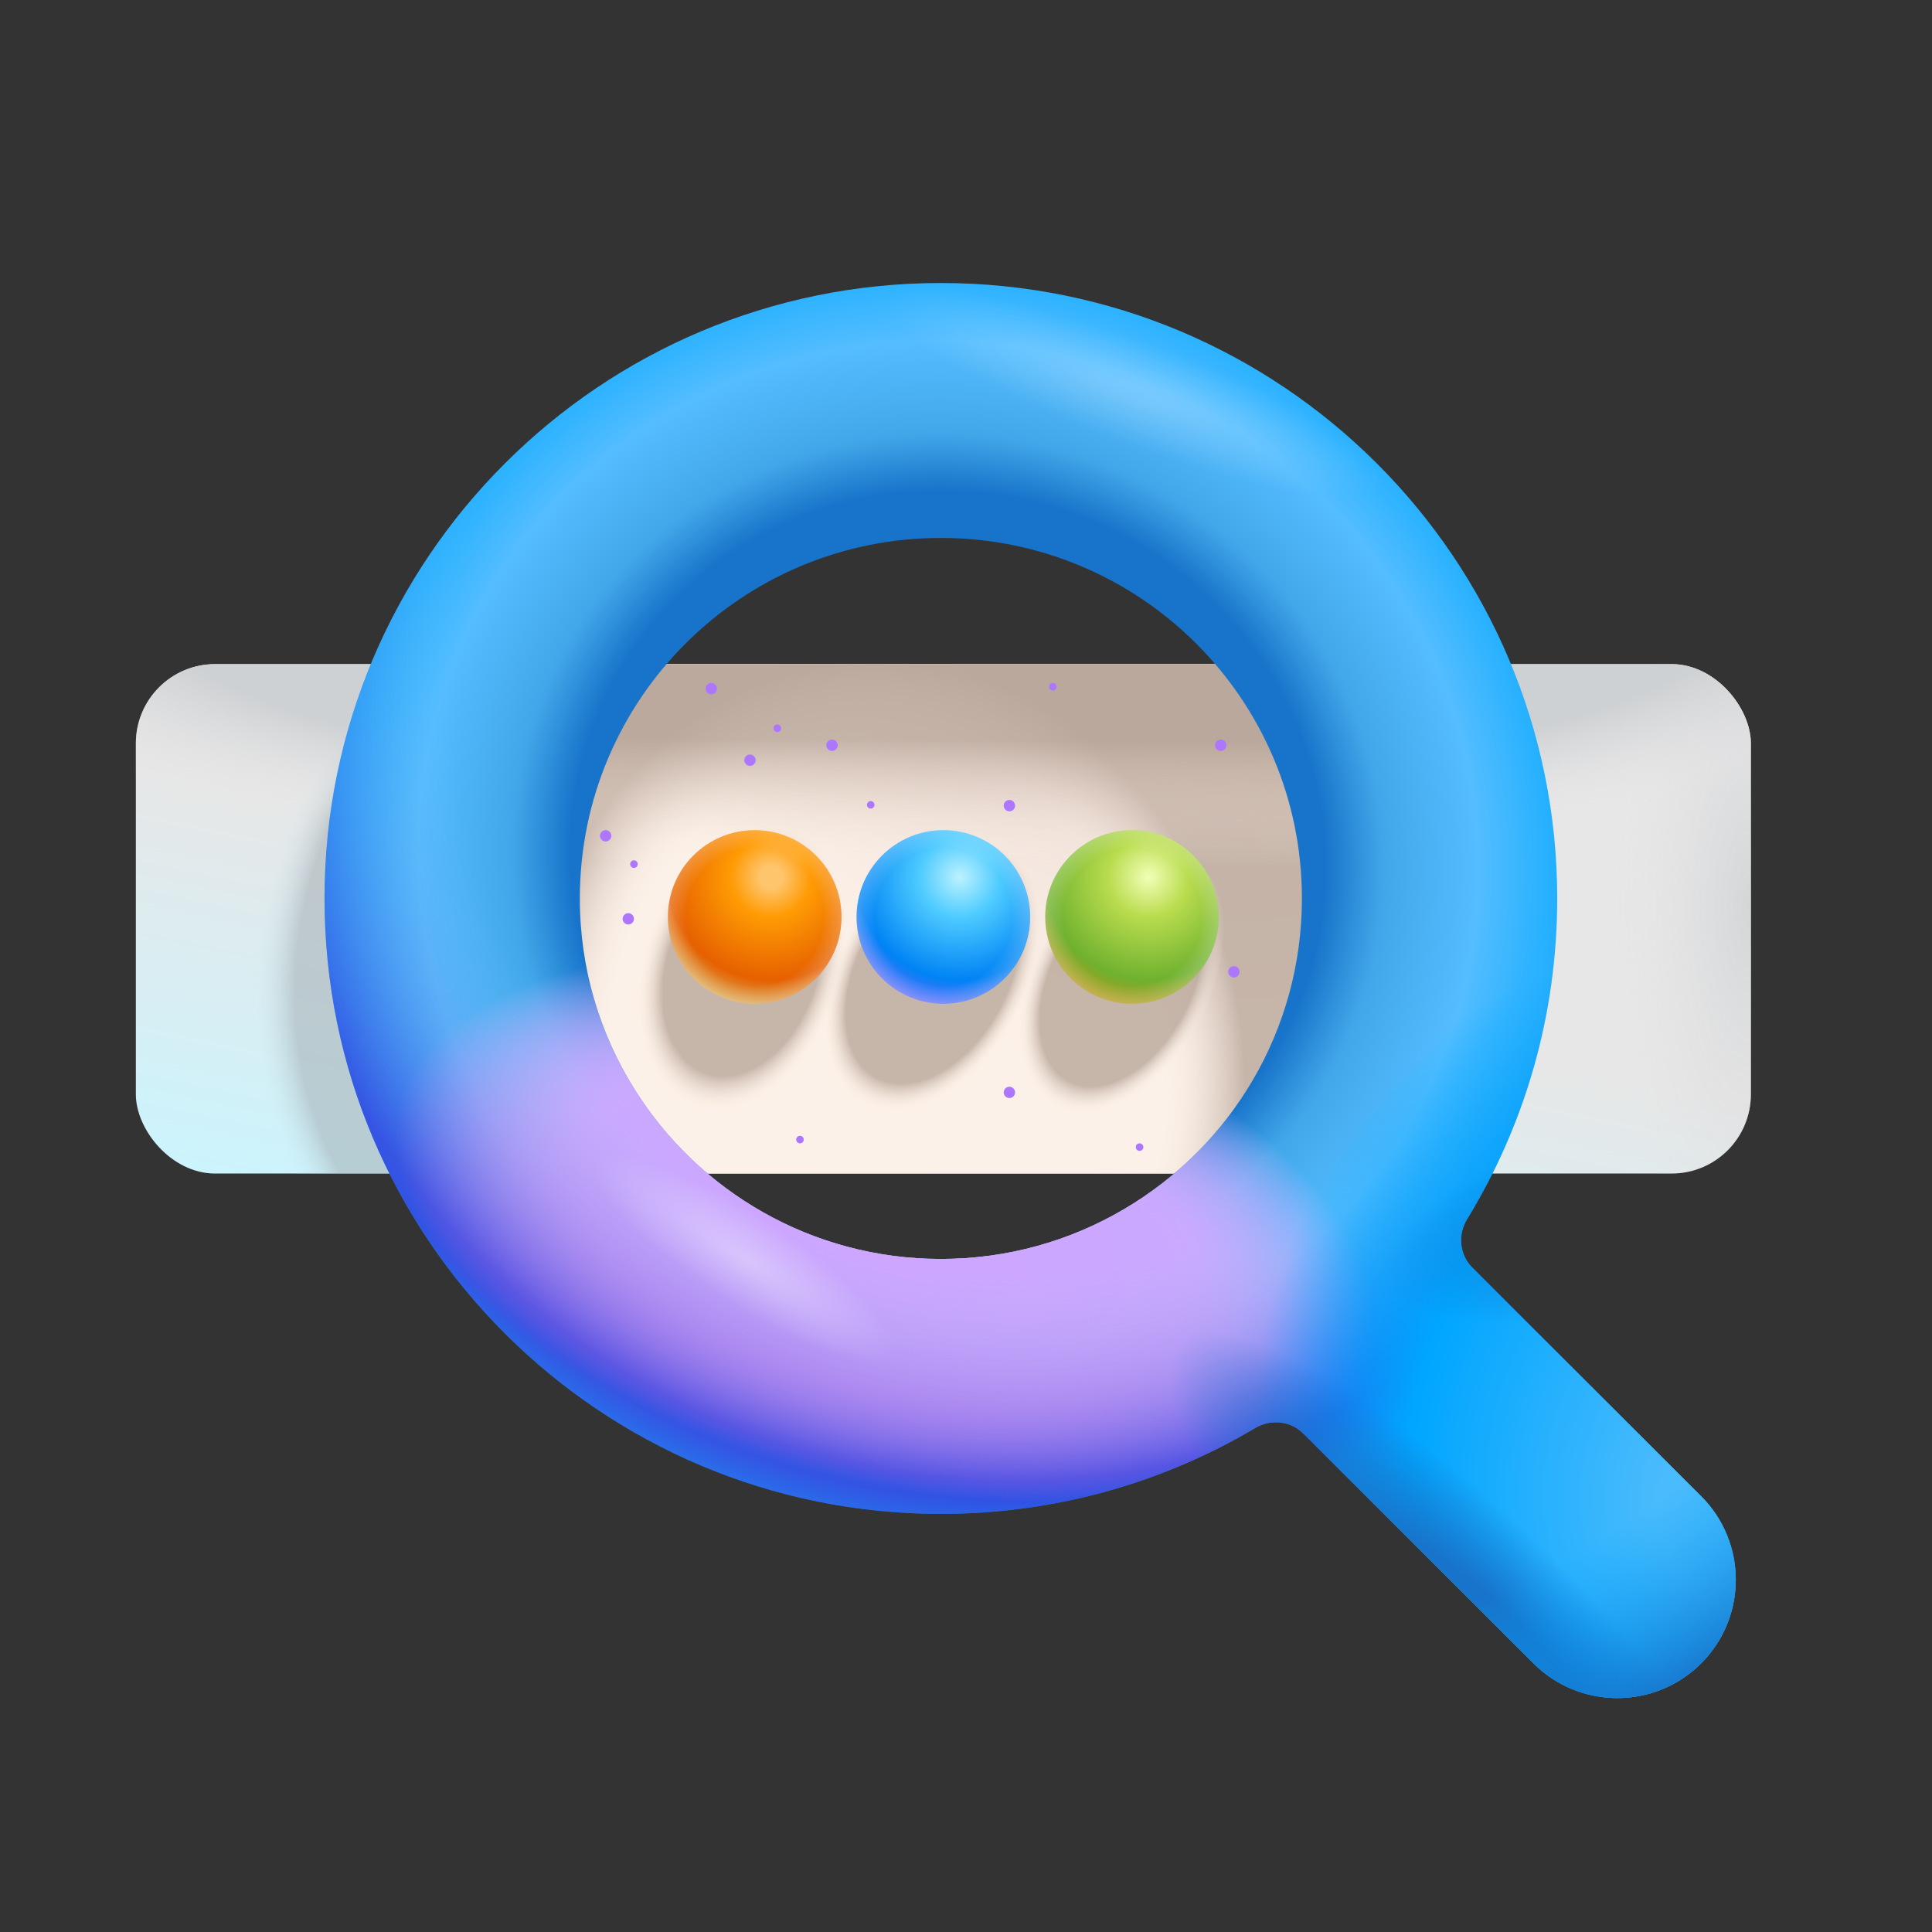 <svg xmlns="http://www.w3.org/2000/svg" width="512" height="512" fill="none"><rect width="100%" height="100%" fill="#333333" stroke="none"/><rect width="428" height="135" x="36" y="176" fill="url(#a)" rx="21"/><rect width="428" height="135" x="36" y="176" fill="url(#b)" fill-opacity=".5" rx="21"/><rect width="428" height="135" x="36" y="176" fill="url(#c)" fill-opacity=".8" rx="21"/><rect width="428" height="135" x="36" y="176" fill="url(#d)" rx="21"/><path fill="url(#e)" d="M321.055 311c37.921-34.336 44.284-93.454 14.592-135H169.978c-29.692 41.546-23.329 100.664 14.592 135h136.485Z"/><path fill="url(#f)" fill-opacity=".8" d="M321.055 311c37.921-34.336 44.284-93.454 14.592-135H169.978c-29.692 41.546-23.329 100.664 14.592 135h136.485Z"/><path fill="url(#g)" fill-opacity=".8" d="M321.055 311c37.921-34.336 44.284-93.454 14.592-135H169.978c-29.692 41.546-23.329 100.664 14.592 135h136.485Z"/><path fill="url(#h)" fill-opacity=".8" d="M321.055 311c37.921-34.336 44.284-93.454 14.592-135H169.978c-29.692 41.546-23.329 100.664 14.592 135h136.485Z"/><path fill="url(#i)" fill-opacity=".8" d="M321.055 311c37.921-34.336 44.284-93.454 14.592-135H169.978c-29.692 41.546-23.329 100.664 14.592 135h136.485Z"/><path fill="url(#j)" fill-opacity=".8" d="M321.055 311c37.921-34.336 44.284-93.454 14.592-135H169.978c-29.692 41.546-23.329 100.664 14.592 135h136.485Z"/><g fill="#AC76FF" clip-path="url(#k)"><path d="M187 182.5c0 .83.67 1.5 1.5 1.5s1.5-.67 1.5-1.5-.67-1.5-1.5-1.5-1.5.67-1.5 1.5ZM323.5 199c-.83 0-1.5-.67-1.5-1.5s.67-1.5 1.5-1.5 1.5.67 1.5 1.5-.67 1.5-1.5 1.5ZM219 197.5c0 .83.67 1.5 1.5 1.5s1.5-.67 1.5-1.5-.67-1.5-1.5-1.5-1.5.67-1.5 1.5ZM198.75 202.96c-.83 0-1.5-.67-1.5-1.5s.67-1.5 1.5-1.5 1.5.67 1.5 1.5-.67 1.5-1.5 1.5ZM159 221.5c0 .83.67 1.5 1.5 1.5s1.5-.67 1.5-1.5-.67-1.5-1.5-1.5-1.5.67-1.5 1.5ZM166.5 245c-.83 0-1.5-.67-1.5-1.5s.67-1.5 1.5-1.5 1.5.67 1.5 1.5-.67 1.5-1.5 1.5ZM266 289.5c0 .83.67 1.5 1.5 1.5s1.5-.67 1.5-1.5-.67-1.5-1.5-1.5-1.5.67-1.5 1.5ZM327 259.04c-.83 0-1.5-.67-1.5-1.5s.67-1.5 1.5-1.5 1.5.67 1.5 1.5-.67 1.5-1.5 1.5ZM266 213.5c0 .83.67 1.5 1.5 1.5s1.5-.67 1.5-1.5-.67-1.5-1.5-1.5-1.5.67-1.5 1.5ZM206 194a1 1 0 1 1 0-2 1 1 0 1 1 0 2ZM279 183c-.55 0-1-.45-1-1s.45-1 1-1 1 .45 1 1-.45 1-1 1ZM229.75 213.29c0 .55.45 1 1 1s1-.45 1-1-.45-1-1-1-1 .45-1 1ZM302 305c-.55 0-1-.45-1-1s.45-1 1-1 1 .45 1 1-.45 1-1 1ZM211 302c0 .55.45 1 1 1s1-.45 1-1-.45-1-1-1-1 .45-1 1ZM168 230c-.55 0-1-.45-1-1s.45-1 1-1 1 .45 1 1-.45 1-1 1Z"/></g><path fill="url(#l)" fill-rule="evenodd" d="M249.34 75C159.13 75 86 148.022 86 238.099c0 90.077 73.13 163.099 163.34 163.099 30.428 0 58.914-8.308 83.304-22.777 4.089-2.425 9.337-1.928 12.701 1.431l61.056 60.965c12.261 12.244 32.141 12.244 44.403 0 12.261-12.243 12.261-32.094 0-44.337l-60.655-60.565c-3.408-3.403-3.877-8.736-1.361-12.843 15.156-24.747 23.892-53.841 23.892-84.973C412.68 148.022 339.55 75 249.34 75Zm-95.678 163.099c0-52.764 42.836-95.537 95.678-95.537 52.841 0 95.678 42.773 95.678 95.537 0 35.096-18.952 65.772-47.195 82.38-14.218 8.361-30.789 13.157-48.483 13.157-34.276 0-64.343-17.998-81.239-45.045-9.152-14.65-14.439-31.954-14.439-50.492Z" clip-rule="evenodd"/><path fill="url(#m)" fill-rule="evenodd" d="M249.34 75C159.13 75 86 148.022 86 238.099c0 90.077 73.13 163.099 163.34 163.099 30.428 0 58.914-8.308 83.304-22.777 4.089-2.425 9.337-1.928 12.701 1.431l61.056 60.965c12.261 12.244 32.141 12.244 44.403 0 12.261-12.243 12.261-32.094 0-44.337l-60.655-60.565c-3.408-3.403-3.877-8.736-1.361-12.843 15.156-24.747 23.892-53.841 23.892-84.973C412.68 148.022 339.55 75 249.34 75Zm-95.678 163.099c0-52.764 42.836-95.537 95.678-95.537 52.841 0 95.678 42.773 95.678 95.537 0 35.096-18.952 65.772-47.195 82.38-14.218 8.361-30.789 13.157-48.483 13.157-34.276 0-64.343-17.998-81.239-45.045-9.152-14.65-14.439-31.954-14.439-50.492Z" clip-rule="evenodd"/><path fill="url(#n)" fill-rule="evenodd" d="M249.34 75C159.13 75 86 148.022 86 238.099c0 90.077 73.13 163.099 163.34 163.099 30.428 0 58.914-8.308 83.304-22.777 4.089-2.425 9.337-1.928 12.701 1.431l61.056 60.965c12.261 12.244 32.141 12.244 44.403 0 12.261-12.243 12.261-32.094 0-44.337l-60.655-60.565c-3.408-3.403-3.877-8.736-1.361-12.843 15.156-24.747 23.892-53.841 23.892-84.973C412.68 148.022 339.55 75 249.34 75Zm-95.678 163.099c0-52.764 42.836-95.537 95.678-95.537 52.841 0 95.678 42.773 95.678 95.537 0 35.096-18.952 65.772-47.195 82.38-14.218 8.361-30.789 13.157-48.483 13.157-34.276 0-64.343-17.998-81.239-45.045-9.152-14.65-14.439-31.954-14.439-50.492Z" clip-rule="evenodd"/><path fill="url(#o)" fill-rule="evenodd" d="M249.34 75C159.13 75 86 148.022 86 238.099c0 90.077 73.13 163.099 163.34 163.099 30.428 0 58.914-8.308 83.304-22.777 4.089-2.425 9.337-1.928 12.701 1.431l61.056 60.965c12.261 12.244 32.141 12.244 44.403 0 12.261-12.243 12.261-32.094 0-44.337l-60.655-60.565c-3.408-3.403-3.877-8.736-1.361-12.843 15.156-24.747 23.892-53.841 23.892-84.973C412.68 148.022 339.55 75 249.34 75Zm-95.678 163.099c0-52.764 42.836-95.537 95.678-95.537 52.841 0 95.678 42.773 95.678 95.537 0 35.096-18.952 65.772-47.195 82.38-14.218 8.361-30.789 13.157-48.483 13.157-34.276 0-64.343-17.998-81.239-45.045-9.152-14.65-14.439-31.954-14.439-50.492Z" clip-rule="evenodd"/><path fill="url(#p)" fill-rule="evenodd" d="M249.34 75C159.13 75 86 148.022 86 238.099c0 90.077 73.13 163.099 163.34 163.099 30.428 0 58.914-8.308 83.304-22.777 4.089-2.425 9.337-1.928 12.701 1.431l61.056 60.965c12.261 12.244 32.141 12.244 44.403 0 12.261-12.243 12.261-32.094 0-44.337l-60.655-60.565c-3.408-3.403-3.877-8.736-1.361-12.843 15.156-24.747 23.892-53.841 23.892-84.973C412.68 148.022 339.55 75 249.34 75Zm-95.678 163.099c0-52.764 42.836-95.537 95.678-95.537 52.841 0 95.678 42.773 95.678 95.537 0 35.096-18.952 65.772-47.195 82.38-14.218 8.361-30.789 13.157-48.483 13.157-34.276 0-64.343-17.998-81.239-45.045-9.152-14.65-14.439-31.954-14.439-50.492Z" clip-rule="evenodd"/><path fill="url(#q)" fill-rule="evenodd" d="M249.34 75C159.13 75 86 148.022 86 238.099c0 90.077 73.13 163.099 163.34 163.099 30.428 0 58.914-8.308 83.304-22.777 4.089-2.425 9.337-1.928 12.701 1.431l61.056 60.965c12.261 12.244 32.141 12.244 44.403 0 12.261-12.243 12.261-32.094 0-44.337l-60.655-60.565c-3.408-3.403-3.877-8.736-1.361-12.843 15.156-24.747 23.892-53.841 23.892-84.973C412.68 148.022 339.55 75 249.34 75Zm-95.678 163.099c0-52.764 42.836-95.537 95.678-95.537 52.841 0 95.678 42.773 95.678 95.537 0 35.096-18.952 65.772-47.195 82.38-14.218 8.361-30.789 13.157-48.483 13.157-34.276 0-64.343-17.998-81.239-45.045-9.152-14.65-14.439-31.954-14.439-50.492Z" clip-rule="evenodd"/><path fill="url(#r)" fill-rule="evenodd" d="M249.34 75C159.13 75 86 148.022 86 238.099c0 90.077 73.13 163.099 163.34 163.099 30.428 0 58.914-8.308 83.304-22.777 4.089-2.425 9.337-1.928 12.701 1.431l61.056 60.965c12.261 12.244 32.141 12.244 44.403 0 12.261-12.243 12.261-32.094 0-44.337l-60.655-60.565c-3.408-3.403-3.877-8.736-1.361-12.843 15.156-24.747 23.892-53.841 23.892-84.973C412.68 148.022 339.55 75 249.34 75Zm-95.678 163.099c0-52.764 42.836-95.537 95.678-95.537 52.841 0 95.678 42.773 95.678 95.537 0 35.096-18.952 65.772-47.195 82.38-14.218 8.361-30.789 13.157-48.483 13.157-34.276 0-64.343-17.998-81.239-45.045-9.152-14.65-14.439-31.954-14.439-50.492Z" clip-rule="evenodd"/><path fill="url(#s)" fill-rule="evenodd" d="M249.34 75C159.13 75 86 148.022 86 238.099c0 90.077 73.13 163.099 163.34 163.099 30.428 0 58.914-8.308 83.304-22.777 4.089-2.425 9.337-1.928 12.701 1.431l61.056 60.965c12.261 12.244 32.141 12.244 44.403 0 12.261-12.243 12.261-32.094 0-44.337l-60.655-60.565c-3.408-3.403-3.877-8.736-1.361-12.843 15.156-24.747 23.892-53.841 23.892-84.973C412.68 148.022 339.55 75 249.34 75Zm-95.678 163.099c0-52.764 42.836-95.537 95.678-95.537 52.841 0 95.678 42.773 95.678 95.537 0 35.096-18.952 65.772-47.195 82.38-14.218 8.361-30.789 13.157-48.483 13.157-34.276 0-64.343-17.998-81.239-45.045-9.152-14.65-14.439-31.954-14.439-50.492Z" clip-rule="evenodd"/><path fill="url(#t)" fill-opacity=".35" fill-rule="evenodd" d="M249.34 75C159.13 75 86 148.022 86 238.099c0 90.077 73.13 163.099 163.34 163.099 30.428 0 58.914-8.308 83.304-22.777 4.089-2.425 9.337-1.928 12.701 1.431l61.056 60.965c12.261 12.244 32.141 12.244 44.403 0 12.261-12.243 12.261-32.094 0-44.337l-60.655-60.565c-3.408-3.403-3.877-8.736-1.361-12.843 15.156-24.747 23.892-53.841 23.892-84.973C412.68 148.022 339.55 75 249.34 75Zm-95.678 163.099c0-52.764 42.836-95.537 95.678-95.537 52.841 0 95.678 42.773 95.678 95.537 0 35.096-18.952 65.772-47.195 82.38-14.218 8.361-30.789 13.157-48.483 13.157-34.276 0-64.343-17.998-81.239-45.045-9.152-14.65-14.439-31.954-14.439-50.492Z" clip-rule="evenodd"/><path fill="url(#u)" fill-opacity=".2" fill-rule="evenodd" d="M249.34 75C159.13 75 86 148.022 86 238.099c0 90.077 73.13 163.099 163.34 163.099 30.428 0 58.914-8.308 83.304-22.777 4.089-2.425 9.337-1.928 12.701 1.431l61.056 60.965c12.261 12.244 32.141 12.244 44.403 0 12.261-12.243 12.261-32.094 0-44.337l-60.655-60.565c-3.408-3.403-3.877-8.736-1.361-12.843 15.156-24.747 23.892-53.841 23.892-84.973C412.68 148.022 339.55 75 249.34 75Zm-95.678 163.099c0-52.764 42.836-95.537 95.678-95.537 52.841 0 95.678 42.773 95.678 95.537 0 35.096-18.952 65.772-47.195 82.38-14.218 8.361-30.789 13.157-48.483 13.157-34.276 0-64.343-17.998-81.239-45.045-9.152-14.65-14.439-31.954-14.439-50.492Z" clip-rule="evenodd"/><circle cx="300" cy="243" r="23" fill="url(#v)"/><circle cx="300" cy="243" r="23" fill="url(#w)" fill-opacity=".8"/><circle cx="250" cy="243" r="23" fill="url(#x)"/><circle cx="250" cy="243" r="23" fill="url(#y)" fill-opacity=".8"/><circle cx="200" cy="243" r="23" fill="url(#z)"/><circle cx="200" cy="243" r="23" fill="url(#A)" fill-opacity=".8"/><defs><radialGradient id="b" cx="0" cy="0" r="1" gradientTransform="rotate(145.267 60.064 155.461) scale(136.355 118.598)" gradientUnits="userSpaceOnUse"><stop offset=".914" stop-color="#9EA8AE"/><stop offset="1" stop-color="#D4F0F7" stop-opacity="0"/></radialGradient><radialGradient id="c" cx="0" cy="0" r="1" gradientTransform="matrix(-84.916 0 0 -237.087 464 240.113)" gradientUnits="userSpaceOnUse"><stop stop-color="#CED1D3"/><stop offset=".436" stop-color="#E7E6E7" stop-opacity="0"/></radialGradient><radialGradient id="d" cx="0" cy="0" r="1" gradientTransform="matrix(0 66.175 -294 0 250 161.666)" gradientUnits="userSpaceOnUse"><stop offset=".715" stop-color="#CED1D3"/><stop offset="1" stop-color="#E7E6E7" stop-opacity="0"/></radialGradient><radialGradient id="e" cx="0" cy="0" r="1" gradientTransform="rotate(119.307 121.344 151.2) scale(329.478 370.467)" gradientUnits="userSpaceOnUse"><stop offset=".128" stop-color="#E6D5D0"/><stop offset=".473" stop-color="#FCF1E8"/></radialGradient><radialGradient id="f" cx="0" cy="0" r="1" gradientTransform="rotate(171.399 106.96 150.343) scale(120.354 138.131)" gradientUnits="userSpaceOnUse"><stop offset=".603" stop-color="#F7EAE2" stop-opacity="0"/><stop offset=".782" stop-color="#B9A69A"/></radialGradient><radialGradient id="h" cx="0" cy="0" r="1" gradientTransform="matrix(21 11 -17.68 33.753 297.2 260)" gradientUnits="userSpaceOnUse"><stop offset=".786" stop-color="#B9A69A"/><stop offset=".995" stop-color="#FCF1E8" stop-opacity="0"/></radialGradient><radialGradient id="i" cx="0" cy="0" r="1" gradientTransform="matrix(22 12 -18.902 34.653 247.2 258)" gradientUnits="userSpaceOnUse"><stop offset=".795" stop-color="#B9A69A"/><stop offset="1" stop-color="#FFF0E4" stop-opacity="0"/></radialGradient><radialGradient id="j" cx="0" cy="0" r="1" gradientTransform="rotate(19.029 -665.918 715.11) scale(30.077 45.217)" gradientUnits="userSpaceOnUse"><stop offset=".661" stop-color="#B9A69A"/><stop offset=".876" stop-color="#FFF0E4" stop-opacity="0"/></radialGradient><radialGradient id="l" cx="0" cy="0" r="1" gradientTransform="matrix(-43.001 165 -170.21 -44.359 251.2 228)" gradientUnits="userSpaceOnUse"><stop offset=".571" stop-color="#1874CA"/><stop offset=".66" stop-color="#42A7E9"/><stop offset=".802" stop-color="#54BDFF"/><stop offset="1" stop-color="#00A6FF"/></radialGradient><radialGradient id="m" cx="0" cy="0" r="1" gradientTransform="matrix(138 35.598 -17.887 69.342 235 325.402)" gradientUnits="userSpaceOnUse"><stop stop-color="#CFA5FF"/><stop offset=".544" stop-color="#CAA8FF"/><stop offset=".933" stop-color="#D0B3FF" stop-opacity="0"/></radialGradient><radialGradient id="n" cx="0" cy="0" r="1" gradientTransform="matrix(138 35.598 -17.887 69.342 235 325.402)" gradientUnits="userSpaceOnUse"><stop stop-color="#CFA5FF"/><stop offset=".544" stop-color="#CAA8FF"/><stop offset=".933" stop-color="#D0B3FF" stop-opacity="0"/></radialGradient><radialGradient id="o" cx="0" cy="0" r="1" gradientTransform="rotate(116.905 80.938 174.303) scale(346.507 330.618)" gradientUnits="userSpaceOnUse"><stop offset=".458" stop-color="#8FC8E6" stop-opacity="0"/><stop offset=".618" stop-color="#5E00C8" stop-opacity=".5"/><stop offset=".635" stop-color="#5E00C8" stop-opacity=".5"/><stop offset=".776" stop-color="#8FC8E6" stop-opacity="0"/></radialGradient><radialGradient id="p" cx="0" cy="0" r="1" gradientTransform="matrix(-123.8 31 -37.002 -147.771 460 400)" gradientUnits="userSpaceOnUse"><stop offset=".166" stop-color="#4ABBFC"/><stop offset=".677" stop-color="#00A6FF"/><stop offset="1" stop-color="#00A6FF" stop-opacity="0"/></radialGradient><radialGradient id="q" cx="0" cy="0" r="1" gradientTransform="rotate(135.498 107.693 300.594) scale(81.32 311.46)" gradientUnits="userSpaceOnUse"><stop offset=".142" stop-color="#1874CA"/><stop offset=".376" stop-color="#1874CA" stop-opacity="0"/></radialGradient><radialGradient id="r" cx="0" cy="0" r="1" gradientTransform="matrix(19.5 68 -260.442 74.685 474.2 308.5)" gradientUnits="userSpaceOnUse"><stop offset=".107" stop-color="#1874CA"/><stop offset=".414" stop-color="#1874CA" stop-opacity="0"/></radialGradient><radialGradient id="s" cx="0" cy="0" r="1" gradientTransform="matrix(396 528 -545.701 409.276 287.2 173)" gradientUnits="userSpaceOnUse"><stop offset=".406" stop-color="#00A6FF" stop-opacity="0"/><stop offset=".475" stop-color="#1874CA"/></radialGradient><radialGradient id="t" cx="0" cy="0" r="1" gradientTransform="rotate(123.071 8.196 220.206) scale(51.313 209.422)" gradientUnits="userSpaceOnUse"><stop stop-color="#fff"/><stop offset=".228" stop-color="#fff" stop-opacity="0"/></radialGradient><radialGradient id="u" cx="0" cy="0" r="1" gradientTransform="matrix(26 -70.5 357.367 131.795 301.7 104)" gradientUnits="userSpaceOnUse"><stop offset=".023" stop-color="#fff"/><stop offset=".184" stop-color="#fff" stop-opacity="0"/></radialGradient><radialGradient id="v" cx="0" cy="0" r="1" gradientTransform="rotate(108.435 68.402 225.91) scale(42.283)" gradientUnits="userSpaceOnUse"><stop stop-color="#F1FFB7"/><stop offset=".25" stop-color="#B9DC4E"/><stop offset=".645" stop-color="#6FB12F"/><stop offset="1" stop-color="#FF7C03"/></radialGradient><radialGradient id="w" cx="0" cy="0" r="1" gradientTransform="rotate(97.815 44.037 252.318) scale(40.828)" gradientUnits="userSpaceOnUse"><stop offset=".446" stop-color="#fff" stop-opacity="0"/><stop offset=".841" stop-color="#fff"/></radialGradient><radialGradient id="x" cx="0" cy="0" r="1" gradientTransform="rotate(108.435 43.402 207.892) scale(42.283)" gradientUnits="userSpaceOnUse"><stop stop-color="#BCF2FF"/><stop offset=".25" stop-color="#4ECBFF"/><stop offset=".645" stop-color="#0083F5"/><stop offset="1" stop-color="#C955FF"/></radialGradient><radialGradient id="y" cx="0" cy="0" r="1" gradientTransform="rotate(97.815 19.037 230.515) scale(40.828)" gradientUnits="userSpaceOnUse"><stop offset=".446" stop-color="#fff" stop-opacity="0"/><stop offset=".841" stop-color="#fff"/></radialGradient><radialGradient id="z" cx="0" cy="0" r="1" gradientTransform="rotate(108.435 18.402 189.873) scale(42.283)" gradientUnits="userSpaceOnUse"><stop offset=".068" stop-color="#FFC56D"/><stop offset=".25" stop-color="#FF9B04"/><stop offset=".645" stop-color="#E66000"/><stop offset="1" stop-color="#CBFBB5"/></radialGradient><radialGradient id="A" cx="0" cy="0" r="1" gradientTransform="rotate(97.815 -5.963 208.712) scale(40.828)" gradientUnits="userSpaceOnUse"><stop offset=".446" stop-color="#fff" stop-opacity="0"/><stop offset=".841" stop-color="#fff"/></radialGradient><linearGradient id="a" x1="438.061" x2="373.052" y1="167.456" y2="479.452" gradientUnits="userSpaceOnUse"><stop offset=".368" stop-color="#E7E7E7"/><stop offset=".714" stop-color="#C9F5FF"/></linearGradient><linearGradient id="g" x1="247.115" x2="248.11" y1="311" y2="176" gradientUnits="userSpaceOnUse"><stop offset=".606" stop-color="#FFF0E4" stop-opacity="0"/><stop offset=".851" stop-color="#B9A69A"/></linearGradient><clipPath id="k"><path fill="#fff" d="M159 181h169.5v124H159z"/></clipPath></defs></svg>